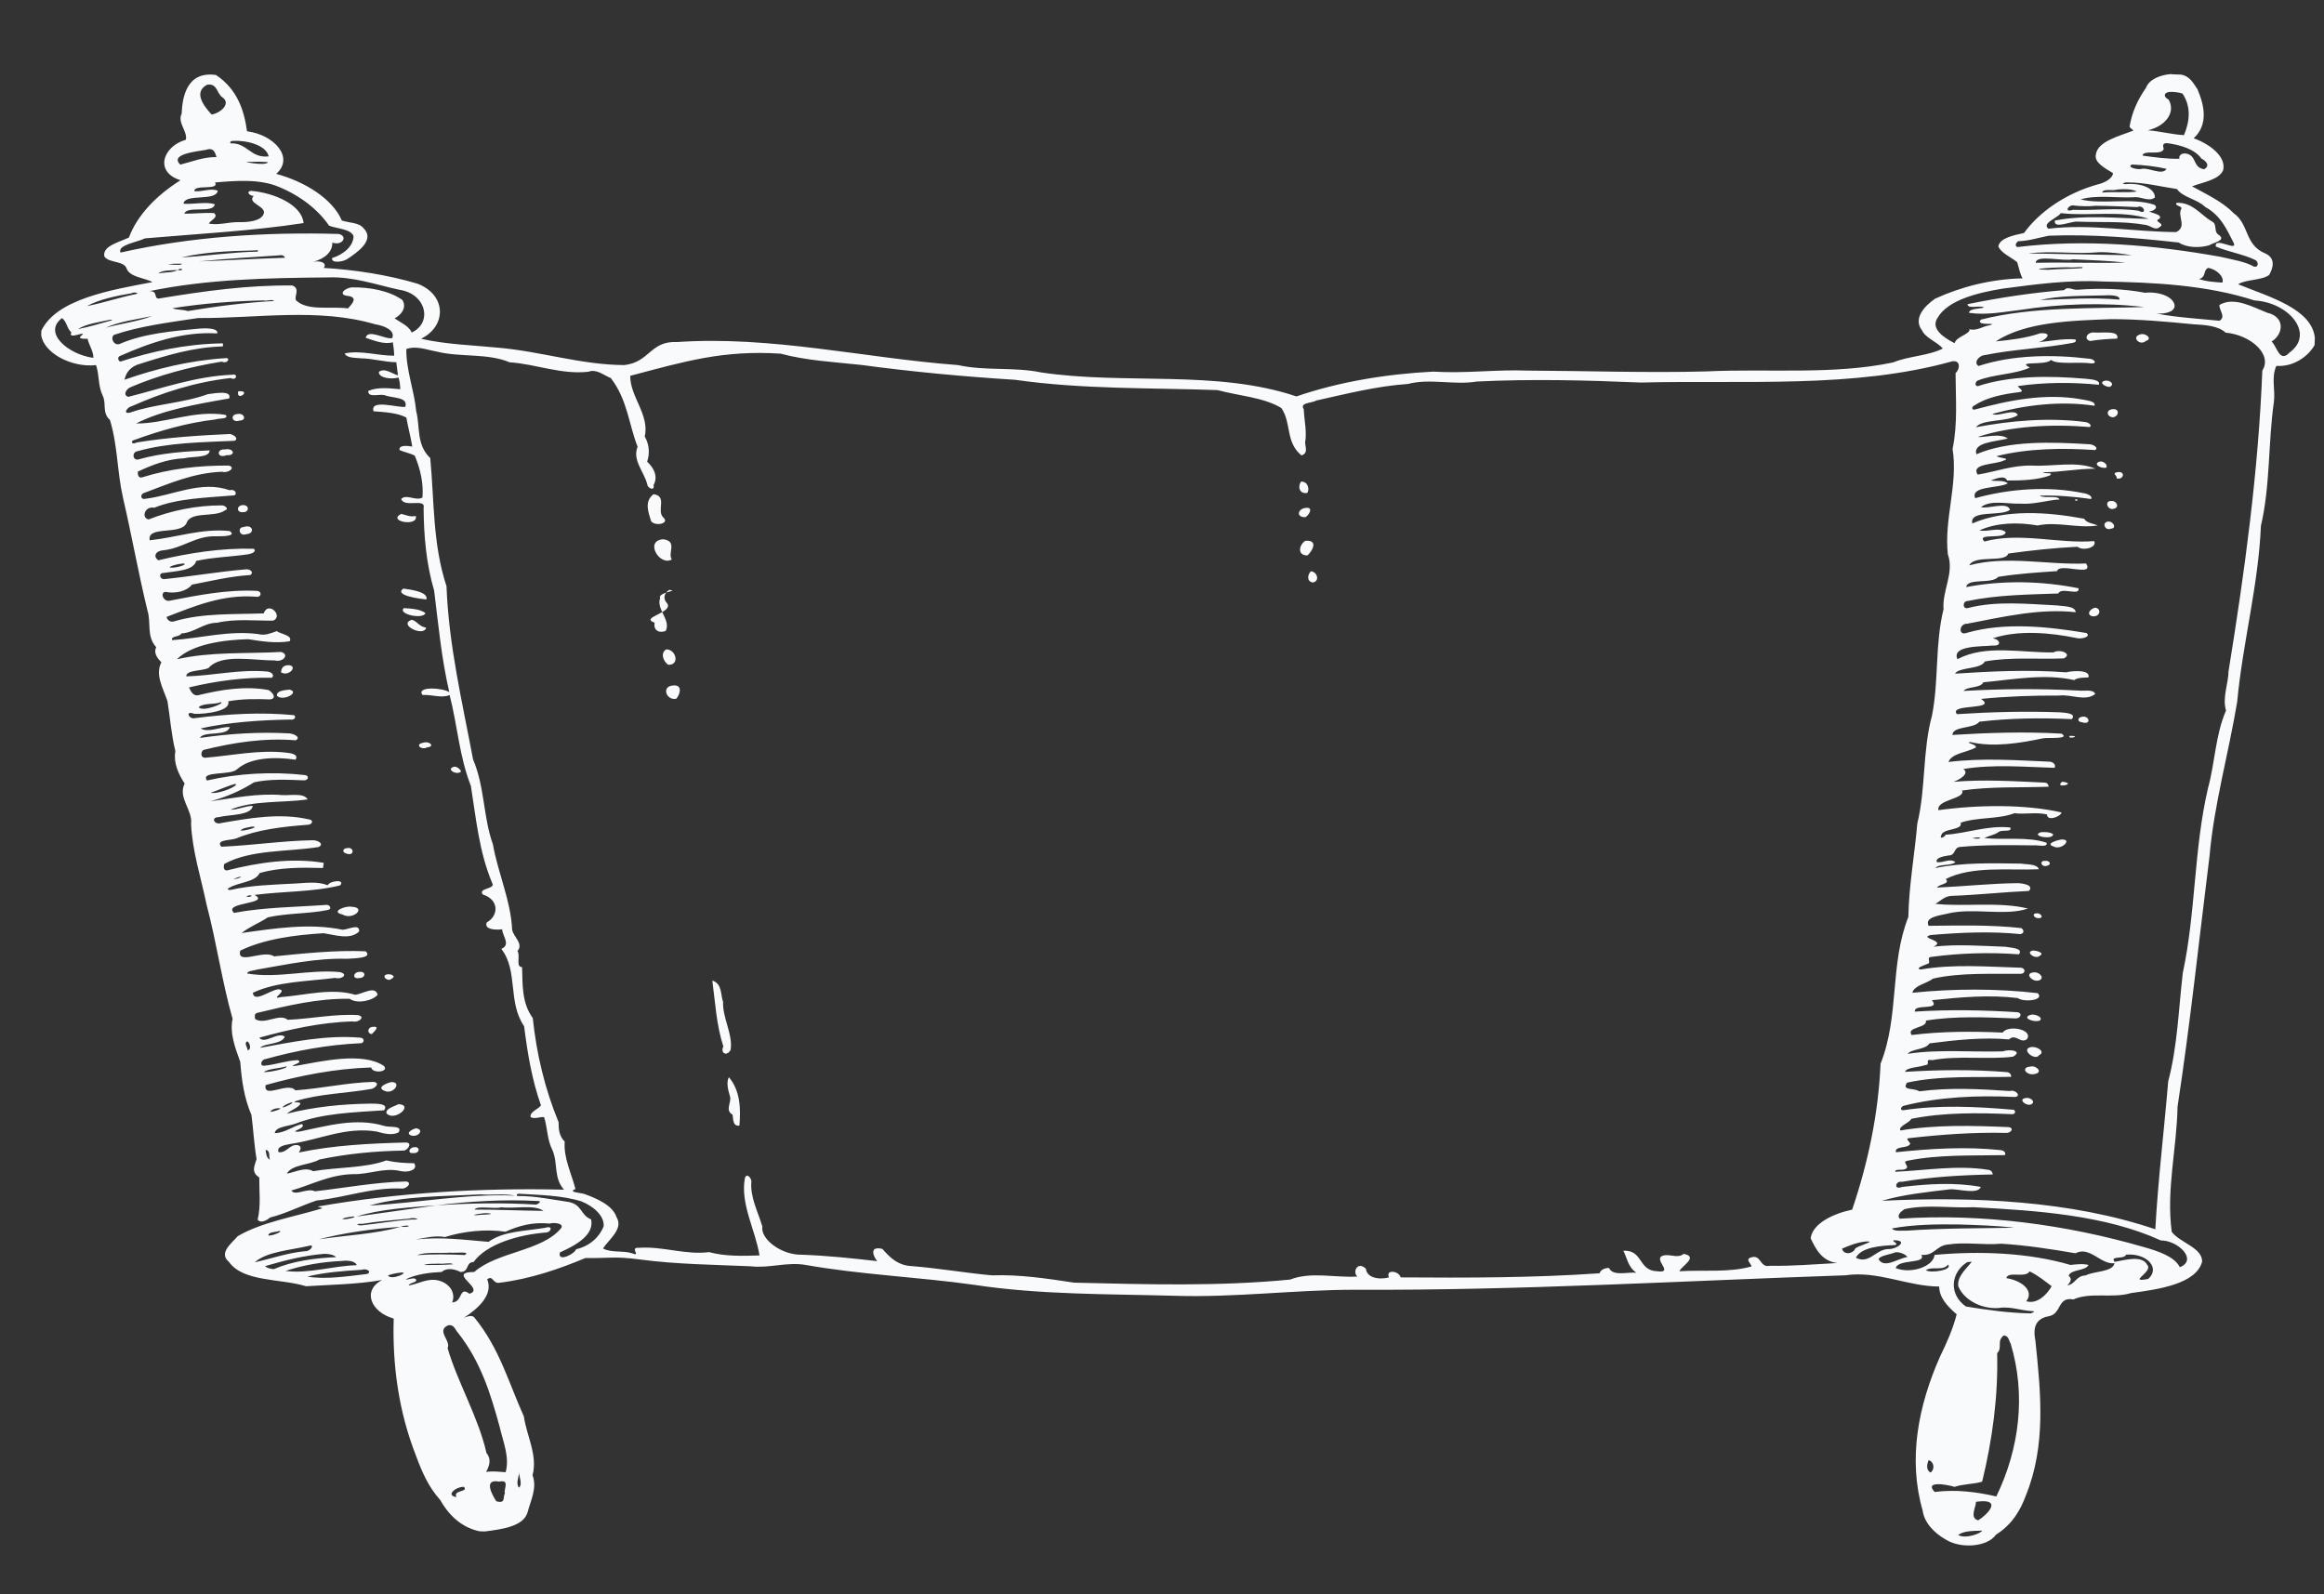 <svg width="11134" height="7638" viewBox="0 0 11134 7638" fill="none" xmlns="http://www.w3.org/2000/svg">
<rect x="0" y="0" width="11134" height="7638" fill="#333333" stroke="none"/>
<g clip-path="url(#clip0_249_96)">
<path d="M1975.71 5498.62C2015.61 5487.06 2013.61 5528.07 1981.21 5525.11C1952.96 5528.91 1958.19 5505.13 1975.71 5498.62ZM1993.29 5406.49C2034.41 5411.74 2004.27 5450.4 1971.07 5441.08C1940.11 5430.81 1973.78 5410.48 1993.29 5406.49ZM1909.22 5290.74C1985.61 5294.22 1889.68 5376.07 1851.95 5335.19C1844.3 5312.36 1888.89 5301.85 1909.22 5290.74ZM1873.92 5185.17C1928.67 5182.29 1884.04 5248.78 1840.27 5226.05C1803.58 5210.41 1850.76 5190.27 1873.92 5185.17ZM3492.01 5161.49C3548.98 5229.15 3548.41 5317.91 3542.5 5393.56C3507.93 5397.76 3513.88 5358.21 3509.25 5340.77C3472.32 5320.54 3504.72 5281.52 3497.91 5255.69C3489.4 5226.52 3477.8 5187.92 3492.01 5161.49ZM9703.83 5261.67C9724.93 5255.95 9751.98 5276.81 9734.91 5289.52C9712.3 5306.24 9664.31 5267.17 9703.83 5261.67ZM1786.27 4920.37C1824.56 4916.07 1789.79 4945.35 1781.45 4954.98C1756.03 4952.22 1761.07 4920.73 1786.27 4920.37ZM9726.56 5110.82C9754.39 5102.88 9787.68 5136.96 9753.03 5144.89C9711.69 5159.16 9676.29 5114.63 9726.56 5110.82ZM9730.11 5017.34C9758.35 5012.11 9801.89 5039.61 9769.5 5055.68C9750.51 5086.45 9677.93 5027.23 9730.11 5017.34ZM3412.68 4698.7C3460.85 4713.14 3451.83 4768.38 3464.16 4800.67C3460.85 4877.9 3511.86 4954.64 3500.41 5030.69C3480.01 5066.39 3449.96 5042.73 3465.59 5014.84C3431.87 4910.77 3426.75 4803.92 3412.68 4698.7ZM1850.68 4669.83C1871.76 4663.17 1900.74 4678.54 1876.54 4689.1C1860.63 4707.6 1825.71 4678.33 1850.68 4669.83ZM1721.83 4657.04C1755.04 4653.03 1752.23 4686.62 1721.42 4686.4C1685.68 4693.52 1692.03 4656.98 1721.83 4657.04ZM9733.75 4861.51C9753.74 4860.23 9789.86 4874.4 9772.29 4890.48C9739.63 4901.2 9679.41 4873.5 9733.75 4861.51ZM9741.3 4659.64C9767.12 4654.28 9796.42 4683.39 9772.59 4696.21C9740.27 4711.69 9695.63 4663.88 9741.3 4659.64ZM1686.46 4345.17C1756.56 4348.09 1691.24 4411.67 1640.17 4381.68C1580.67 4369.18 1655.34 4337.9 1686.46 4345.17ZM9738.2 4554.8C9756.66 4553.78 9798.25 4566.39 9772.09 4579.91C9751.75 4599.12 9701.25 4562.58 9738.2 4554.8ZM9755.81 4376.43C9773.55 4371.87 9795.29 4397.88 9769.72 4399.28C9749.57 4403.52 9729.25 4378.69 9755.81 4376.43ZM1663.73 4063.77C1697.05 4056.5 1699.95 4105.89 1657.99 4089.41C1637.35 4083.43 1641.79 4064.49 1663.73 4063.77ZM9798.39 4125.2C9818.1 4122.08 9829.35 4140.52 9811.83 4146.8C9779.9 4160.89 9766.95 4121.89 9798.39 4125.2ZM9872.44 4023.03C9934.78 4017.15 9875.98 4076.56 9838.77 4056.28C9797.42 4043.13 9851.95 4027.17 9872.44 4023.03ZM9778.24 3987.45C9796.69 3986.77 9822.4 3986.23 9836.03 3997.48C9838.17 4026.65 9722.89 4005.82 9778.24 3987.45ZM2177.48 3673.51C2193.15 3674.91 2205.08 3686.38 2209.24 3696.56C2187.68 3718.41 2131.78 3683.24 2177.48 3673.51ZM2026.54 3559.2C2056.95 3548.28 2086.36 3577.16 2047.19 3580.77C2018.53 3596.57 1985.72 3566.48 2026.54 3559.2ZM9879.64 3745.71C9959.92 3755.47 9835.42 3781 9879.64 3745.71ZM1385.85 3304.3C1440.66 3315.86 1356.2 3362.79 1327.11 3334.31C1322.49 3310.22 1360.1 3307.57 1385.85 3304.3ZM9916.05 3525.93C9979.61 3525.59 9900.65 3545.74 9916.05 3525.93ZM3221.82 3284.93C3274.7 3277.48 3256.32 3331.11 3239.9 3348.08C3192.67 3358.29 3168.08 3289.75 3221.82 3284.93ZM9975.58 3434.49C10009.6 3427.43 10021.6 3475.62 9974.44 3460.83C9949.54 3458.99 9953.43 3436.6 9975.58 3434.49ZM1384.3 3187.35C1428.49 3191.65 1382.97 3244.68 1345.98 3221.37C1348 3210.39 1350.04 3185.96 1384.3 3187.35ZM3192.1 3111.56C3239.55 3111.31 3258.04 3188.4 3201.02 3185.31C3176.83 3168.09 3162.95 3128.35 3192.1 3111.56ZM1972.36 2969.76C1997.14 2974.71 2007.89 3002.67 2041.46 3007.61C2031.67 3054.11 1904.44 2993.26 1972.36 2969.76ZM1934.87 2913.99C1969.61 2916.02 2013.2 2918.2 2038.16 2937.67C2027.9 2970.03 1903.17 2942.52 1934.87 2913.99ZM1932.34 2820.3C1972.94 2825.72 2052.43 2836.94 2043.03 2872.29C2009.11 2869.16 1886.07 2853 1932.34 2820.3ZM3206.28 2826.54C3258.74 2831.14 3149.57 2837.21 3162.53 2866.33C3143.17 2920.39 3215.62 2970.42 3189.33 3023.19C3145.45 3039.05 3129.56 3006.82 3136.56 2983.8C3061.07 2957.87 3229.43 2936.36 3195.88 2890.49C3175.48 2869.74 3180.59 2842.61 3206.28 2826.54ZM10038.1 2911.76C10070.3 2916.93 10061.3 2957.15 10024.5 2953.07C9992.28 2945.06 10014.3 2915.83 10038.1 2911.76ZM6280.54 2737.33C6311.16 2739.72 6324.49 2785.74 6288.97 2791.19C6257.37 2784.56 6265.81 2751.13 6280.54 2737.33ZM1166.1 2525.74C1212.62 2508.69 1222.46 2557.39 1180.99 2559.25C1145.29 2573.13 1136.58 2525.79 1166.1 2525.74ZM3178.13 2584.05C3247.64 2593.95 3197.15 2649.26 3218.63 2680.94C3159.04 2714.49 3086.01 2589.05 3178.13 2584.05ZM6254.15 2591.3C6319.84 2586.32 6285.05 2643.73 6263.24 2661.72C6210.45 2659.99 6226.22 2607.09 6254.15 2591.3ZM1922.14 2462.19C1944.28 2467.09 1964.66 2478.81 1991.76 2472.21C2006.63 2525.68 1851.97 2498.45 1922.14 2462.19ZM1162.63 2420.38C1194.27 2417.71 1196.51 2455.14 1164.26 2454.25C1131.54 2457.11 1132.83 2421.83 1162.63 2420.38ZM6258.71 2433.36C6295.05 2430.11 6268.13 2473.21 6253.36 2478.26C6206.52 2479.07 6217.9 2435.32 6258.71 2433.36ZM3130.85 2368.01C3200.07 2376.89 3142.66 2447.9 3178.49 2480.2C3209.39 2508.47 3140.53 2523.38 3119.72 2498.1C3106.4 2455.16 3085.27 2403.65 3130.85 2368.01ZM10092.3 2501.02C10119 2489.34 10146.5 2531.27 10113.3 2533.14C10086.6 2544.51 10070.8 2509.33 10092.3 2501.02ZM6233.58 2307.49C6267.58 2306.73 6274.97 2346.74 6262.6 2362.07C6220.7 2368.19 6218.31 2325.39 6233.58 2307.49ZM1077.12 2153.64C1119.81 2144.55 1132.28 2184.31 1086.03 2180.99C1038.11 2199.62 1036.04 2149.25 1077.12 2153.64ZM10112.9 2400.82C10139.8 2396.36 10156.6 2431.45 10128.2 2437.22C10098.8 2449.04 10079.4 2400.59 10112.9 2400.82ZM9939.56 2394.61C9964.33 2385.48 9949.74 2409.48 9939.56 2394.61ZM10146.3 2262.17C10182.9 2257.27 10175.7 2300 10140.4 2292.66C10145.9 2278.54 10112.4 2267.1 10146.3 2262.17ZM1138.61 1983.64C1170.87 1977.77 1183.49 2015.05 1147.76 2015.24C1110.79 2028.5 1100.25 1985.03 1138.61 1983.64ZM10057.9 2211.86C10079.1 2206.88 10099.9 2229.2 10090.5 2241.05C10068.2 2246.8 10024.1 2224.49 10057.9 2211.86ZM1141.28 1875C1210.47 1868.2 1130 1928.49 1141.28 1875ZM10116.8 1961.24C10156.7 1954.08 10153 1994.64 10123.8 1999.42C10093.8 1998.64 10088 1965.96 10116.8 1961.24ZM10086.8 1823.84C10113.2 1821.19 10132.6 1844.78 10105.6 1854.14C10084.5 1853.17 10051 1830.92 10086.8 1823.84ZM10248.7 1604.17C10276.9 1590.3 10315.9 1623.91 10280.9 1633.46C10252.4 1659.47 10212.1 1616.24 10248.7 1604.17ZM10035.7 1593.35C10067.5 1596.41 10156.4 1581.34 10143.1 1622.54C10099.3 1624.13 10056.1 1626.74 10013.8 1633.98C9978.85 1624.35 10001.5 1588.3 10035.7 1593.35ZM10404.5 355.941L10449.7 357.519C10494.7 366.248 10509.1 401.999 10527.8 427.587C10560.2 503.567 10581.5 596.12 10509.7 662.55C10588.7 691.177 10666.3 750.919 10650.9 815.427C10631.4 861.545 10555.6 872.552 10501.8 892.769C10571.6 931.347 10649 967.313 10699.5 1020.23C10777.7 1074.74 10751.1 1171.58 10852.3 1214.36C10904.1 1236.98 10890.1 1285.59 10871 1317.8C10832.8 1344.82 10758.8 1338.04 10722.5 1362.21C10873.6 1422.92 11076 1480.14 11090.2 1618.81L11088.9 1653.43C11060.2 1704.79 10991.2 1758.87 10905.9 1753.24C10880.2 1807.9 10901.5 1868.83 10894 1925.63C10865.7 2124.02 10877.4 2323.61 10831.7 2520.26C10820 2803.06 10744.3 3081.14 10718.1 3362.62C10677.1 3610.24 10607.1 3854.21 10585.4 4103.75C10535.3 4503.59 10493.4 4902.98 10432.4 5302.71C10428.5 5506.11 10377.6 5699.74 10404.5 5902.59C10442.3 5953.93 10549.9 5977.45 10550.3 6044.46C10522.7 6152.42 10341.4 6178.15 10209.5 6195.91C10121.4 6222.83 10016 6189.7 9933.07 6226.52C9854.27 6211.48 9879.34 6298.48 9811.92 6307.64C9739.94 6321.78 9742.77 6381.01 9751.31 6423.71C9777.08 6671.53 9803.54 6925.32 9705.8 7165.32C9680.62 7234.77 9640.07 7305.29 9562.32 7353.81C9521.25 7413.41 9393.31 7421.24 9323.94 7378.16C9261.71 7343.66 9218.59 7292.67 9211.25 7238.07C9139.98 6991.5 9190.14 6736.11 9294.18 6500.88C9326.69 6434.71 9356.8 6366.13 9374.18 6297.69C9328.39 6258.55 9290.43 6216.33 9290.54 6164.67C9138.12 6163.86 8995.7 6087.82 8841.66 6110.8C8059.18 6137.62 7276.31 6183.93 6491.93 6180.07C6201.22 6180.11 5915.37 6218.53 5622.91 6208.82C5304.57 6200 4983.39 6204.42 4668.72 6156.71C4399.16 6118.74 4124.04 6108.04 3856.96 6060.71C3769.06 6046.28 3684.12 6078.02 3595.92 6067.62C3417.77 6059.81 3238.61 6058.33 3062.14 6034.59C2939.09 6018.78 2930.7 6029.69 2804.62 6028.05C2678.84 6080.57 2541.11 6128.28 2394.11 6146.37C2360.46 6153.36 2362.23 6107.6 2334.17 6130.19C2364.32 6202.48 2292.69 6269.26 2222.73 6314.08C2238.36 6308.48 2262.43 6298.43 2273.76 6314.46C2393.65 6461.35 2437.74 6628.18 2509.67 6786.69C2523.35 6880.62 2576.92 6974.45 2551.31 7068.83C2574.14 7129.89 2542.8 7188.23 2527.46 7246.83C2507.53 7314.29 2405.25 7327.72 2322.24 7338.24L2296.92 7337.36C2202.41 7317.06 2144.36 7249.99 2109.02 7187.44C2050.93 7122.97 2020.54 7049.44 1993.56 6976.84C1908.9 6761.67 1879.55 6538.98 1886.19 6318.13C1778.78 6288.39 1731.92 6184.75 1830.84 6133.23C1712.13 6154.34 1588.09 6155.45 1466.18 6163.25C1343.22 6125.46 1165.34 6143.76 1096.58 6046.2C1046.16 6004.02 1108.72 5958.32 1139.07 5923.16C1256.04 5855.2 1407.35 5831.35 1544.24 5789.83C1537.73 5785.75 1529.47 5783.64 1521.6 5781.49C1904.63 5714.3 2307.41 5691.25 2702.02 5700.52C2650.94 5643.61 2674.1 5572.53 2646.46 5510.49C2620.25 5459.23 2623.51 5404.61 2606.62 5352.59C2585.55 5351.04 2559.18 5364.05 2541.78 5352.51C2537.88 5326.93 2577.07 5316.28 2591.78 5296.75C2547.68 5172.24 2527.03 5044.15 2510.95 4917.2C2430.75 4800.26 2484.08 4652.58 2401.53 4546.53C2448.95 4527.76 2406.85 4484.51 2405.65 4452.76C2372.98 4457.38 2317.62 4453.42 2332.09 4419.85C2390.42 4387.07 2390.73 4310.52 2313.98 4286.6C2285.32 4255.49 2375.73 4260.86 2358.32 4231.97C2294.71 4080.21 2280.86 3921.86 2255.99 3766.12C2200.01 3623.57 2191.5 3475.25 2154.13 3330.39C2114.56 3347.06 2067.38 3326.97 2024.16 3330.25C1991.69 3287.3 2122.34 3295.28 2152.53 3316.72C2115.01 3155.37 2100.12 2992.66 2079.99 2830.43C2041.52 2699.43 2030.66 2566.66 2029.38 2434C2041.13 2384.73 1937.51 2434.88 1922.08 2391.2C1945.31 2364.93 1993.63 2402.56 2023.97 2383.94C2029.49 2316.17 2014.44 2248.54 1986.98 2183.23C1965.07 2171.65 1937.57 2166.96 1914.55 2156.7C1907.6 2131.48 1952.81 2135.55 1975.08 2139.87C1967.81 2093.24 1954.78 2047.04 1946.71 2000.66C1902.83 1977.57 1842.09 1974.64 1789.61 1970.74C1770.49 1909.85 1911.15 1955.73 1941.91 1949.29C1956.07 1900.34 1882.34 1909.52 1840.5 1892.88C1812.05 1887.85 1763.22 1906.76 1764.11 1873.33C1810 1853.15 1866.35 1860.64 1917.81 1864.93C1916.55 1846.13 1915.52 1827.19 1909.24 1808.77C1877.78 1818.99 1812.95 1812.06 1815.13 1781.87C1842.3 1760.56 1878.7 1791.17 1906.72 1798.56C1903.23 1777.63 1901.59 1756.56 1898.72 1735.65C1841.5 1735.13 1787.45 1717.92 1730.13 1716.96C1703.36 1713.89 1661.45 1716.94 1651.45 1693.52C1726.45 1677.04 1810.73 1704.68 1888.54 1704.45C1888.05 1682.95 1885.42 1661.5 1882.05 1640.19C1838.04 1651.68 1791.53 1631.58 1751.77 1618.32C1763.14 1573.63 1847.25 1628.47 1879.04 1620.08C1894.56 1583.79 1842.68 1560.85 1797.85 1553.99C1524.88 1473.58 1230.32 1525.85 948.8 1523.99C812.523 1544.75 672.492 1561.73 546.949 1604.22C526.302 1616.3 545.275 1661.86 576.904 1646.66C689.821 1597.89 827.13 1586.27 957.747 1574.3C980.909 1572.5 1047.85 1570.56 1040.93 1597.74C874.768 1586.96 714.522 1643.96 578.787 1704.07C561.857 1708.11 563.326 1725.74 575.922 1732.87C726.43 1683.7 889.401 1648.7 1058.36 1645.42C1073.61 1642.69 1067.82 1653.81 1067.1 1659.97C927.205 1663.21 797.071 1703.29 673.843 1742.44C625.186 1754.78 603.204 1785.72 596.556 1819.61C745.889 1766.97 909.031 1727.08 1078.03 1716.29C1108.1 1711.93 1089.61 1746.14 1062.92 1732.72C909.441 1757.28 760.137 1797.78 627.048 1854.71C605.316 1862.36 586.706 1893.53 614.71 1901.51C777.774 1860.64 937.155 1802.6 1114.7 1795.45C1140.26 1789.5 1134.35 1826.4 1104.79 1811.45C934.552 1830.36 774.646 1882.43 631.742 1946.18C609.856 1950.16 585.275 1986.14 624.082 1976.76C741.698 1935.39 880.426 1931.52 995.729 1888.63C1028.54 1884.72 1113.07 1868.07 1097.71 1909.43C944.049 1935.92 776.38 1965.08 652.341 2029.06C787.139 2031.28 934.045 1962.65 1080.93 1988.09C1099.59 2008.69 1047.26 2003.6 1033.19 2009.8C894.595 2025.93 764.136 2064.01 641.383 2108.93C625.27 2112.14 629.536 2133.57 655.701 2119.98C801.995 2096.3 952.094 2086.29 1102.24 2079.63C1120.64 2083.73 1144.78 2100.53 1124.1 2112.14C967.729 2119.32 805.377 2120.46 659.251 2161.92C629.664 2165.4 634.681 2212.1 667.486 2200.37C773.383 2170.3 890.344 2162.17 1004.4 2158.26C1004.28 2195.44 920.446 2185.9 881.67 2195.99C798.779 2199.7 726.66 2228.89 660.284 2259.8C659.041 2269.56 661.71 2294.78 682.492 2286.91C810.79 2246.18 954.801 2229.78 1096.34 2230.91C1132.46 2240.46 1090.65 2269.61 1064.61 2260.34C924.299 2265.94 810.493 2317.6 691.148 2361.71C670.916 2366.72 671.455 2396.46 697.771 2389.83C829.83 2373.71 964.33 2300.56 1100.32 2349.19C1126.59 2340.85 1138.48 2368.15 1122.06 2373.57C992.819 2384.97 853.039 2386.7 738.749 2432.85C692.246 2423.84 676.34 2482.45 711.999 2488.99C818.427 2446.96 938.926 2421.4 1063.49 2421.59C1078.34 2422.15 1098.61 2438.73 1078.44 2444.95C1029.2 2482.05 912.229 2447 893.326 2507.54C863.803 2565.68 703.072 2517.15 717.24 2588.99C842.832 2575.72 968.917 2530.6 1100.26 2544.6C1138.78 2570.96 1056.73 2569.81 1036.01 2569.63C937.934 2565.97 876.369 2626.92 783.69 2636.64C745.422 2638.65 731.831 2666.45 758.519 2684.66C903.789 2649.97 1060.38 2625.06 1216.45 2629.46C1230.44 2643.6 1205.53 2653.47 1188.32 2656.02C1106.09 2668.2 1019.77 2670.05 939.826 2687.64C928.586 2735.26 839.983 2736.36 784.967 2745.26C758.965 2744.51 763.973 2772.11 783.13 2775.27C913.885 2762.6 1042.41 2739.58 1173.5 2728.56C1197.27 2723.75 1219.09 2742.8 1199.04 2755.32C1103.01 2761.19 1011.86 2783.64 919.858 2801.28C894.7 2832.81 842.869 2845.7 792.609 2836.17C764.315 2838.14 783.288 2888.52 816.741 2877.59C949.807 2851.97 1087.22 2824.48 1228.17 2831.19C1256.36 2830.69 1254.22 2864.35 1225.39 2859.3C1065.48 2846.9 928.999 2905.74 798.284 2955.99C799.333 2969.53 816.647 2985.15 837.346 2976.42C970.725 2937 1121.34 2944.36 1263.5 2939.13C1284.42 2877.35 1359.3 2951.39 1309.33 2973.95C1219.72 2974.64 1127.53 2964.03 1040.52 2983.9C972.774 2984.8 934.026 3031.22 868.13 3035.46C864.083 3052.94 815.083 3046.05 825.046 3067.29C961.698 3058.37 1096.74 3019.67 1237.61 3038.36C1270.49 3047.1 1298.46 3033.52 1325.77 3024.25C1347.56 3039.13 1404.31 3045.08 1387.68 3072.74C1321.55 3083.66 1254.76 3073.23 1189.71 3062.91C1067.65 3065.53 918.124 3088.09 848.163 3158.74C1009.39 3122.05 1181.41 3132.99 1346.74 3123.95C1389.25 3135.82 1355.19 3175.52 1315.46 3164.44C1212.95 3165.37 1060.76 3130.42 999.438 3200.55C967.838 3216.49 891.077 3209.22 892.446 3241.01C1021.58 3237.51 1149.74 3205.65 1281.37 3217.87C1301.52 3220.17 1316.1 3235.11 1302.88 3247.45C1167.08 3244.81 1031.6 3263.73 905.247 3293.9C913.518 3308.74 923.153 3339.34 954.463 3330.09C1059.92 3304.67 1174.33 3285.6 1286.9 3306.49C1304.41 3316.55 1329.72 3346.81 1293.27 3351.37C1226.49 3348.84 1157.88 3348.39 1093.23 3360.53C1107.83 3407.29 986.462 3422.08 931.473 3420.55C883.718 3402.19 905.497 3448.08 932.723 3441.21C1088.97 3421.19 1249.49 3411.31 1408.39 3426.89C1420.99 3433.87 1410.54 3452.22 1390.81 3447.83C1246.61 3450.15 1093.67 3460.99 961.543 3490.34C996.42 3512.84 1055.57 3482.22 1100.37 3483.52C1091.39 3531.09 973.749 3500.57 958.317 3535.94C1096.66 3515.6 1240.49 3506.23 1382.81 3514C1406.06 3514.34 1444.63 3532.73 1416.74 3547.36C1264 3534.59 1115.5 3558.66 974.729 3593.5C960.745 3601.92 958.856 3635.04 988.202 3630.39C1114.77 3619.94 1240.2 3591.72 1369.84 3606.29C1395.67 3608.75 1432.51 3615.28 1415.59 3640.14C1319.07 3625.87 1201.46 3628.26 1136.83 3685.22C1106.45 3717.61 957.933 3692.12 991.535 3739.86C1139.6 3705.77 1302.25 3696.21 1458.15 3713.63C1482.52 3714.4 1479.27 3739.66 1456.3 3739.16C1376.86 3736.08 1293.4 3731.8 1217.26 3748.52C1156.13 3787.5 1085.9 3818.86 1007.66 3839.58C1119.07 3824.33 1234.01 3799.75 1352.25 3809.87C1391.77 3812.3 1456.5 3798.07 1473.84 3830.65C1352.97 3847.44 1210.89 3834.35 1103.72 3879.78C1141.96 3880.34 1174.22 3861.39 1211.06 3861.66C1203.61 3908.71 1098.71 3902.24 1046.18 3915.74C1008.84 3915.48 1026.55 3955.08 1060.7 3943.55C1193.4 3920.41 1341.01 3894.52 1477.62 3925.71C1504.96 3928.45 1497.61 3951.81 1473.31 3952.13C1355.14 3961.11 1235.17 3974.54 1132.9 4017.03C1104.46 4028.02 1030.8 4022.26 1060.17 4057.13C1206.58 4051.23 1351.26 4028.7 1497.49 4026.15C1523.37 4025.46 1555.39 4044.39 1526.16 4058.7C1376.48 4082.45 1201.98 4069.94 1075.1 4139.43C1070.86 4146.47 1067.57 4176.12 1091.34 4169.71C1236.21 4133.5 1395.96 4108.65 1550.94 4134.53C1550.05 4140.68 1548.27 4152.99 1547.32 4159.14C1444.83 4156.19 1339.26 4156.16 1243.78 4183.17C1222.97 4228.93 1138.65 4226.69 1094.8 4256.24C1084.03 4261.39 1098.85 4266.14 1106.37 4263.84C1204.95 4241.41 1310.27 4239.25 1413.46 4233.56C1465.6 4231.1 1521.63 4222.05 1569.67 4241.89C1580.95 4219.02 1656.73 4212.57 1629.2 4242.53C1499.56 4274.88 1355.38 4270.32 1219.32 4288.13C1300.76 4332.64 1063.77 4322.14 1121.38 4374.26C1264.87 4347.02 1417.46 4346.44 1565.66 4335.82C1582.97 4337.05 1589.75 4355.76 1571.97 4360.16C1478.28 4379.26 1376.47 4374.84 1283.4 4395.6C1242.62 4422.81 1194.91 4440.24 1157.85 4470.65C1314.9 4448.55 1482.98 4422.17 1641.11 4455.01C1668.72 4454.72 1723.64 4422.72 1720.54 4463.15C1678.52 4504.86 1607.26 4480.39 1550.72 4471.61C1411.5 4480.02 1266.15 4499.25 1151.18 4554.99C1131.34 4627.9 1266.2 4547.81 1312.59 4582.65C1457.09 4568.4 1605.77 4552.08 1751.81 4558.27C1789.34 4592.1 1693.4 4591.94 1662.78 4594.18C1513.12 4590.04 1371.77 4622.18 1229.29 4646.3C1215.19 4651.76 1185.92 4651.01 1184.2 4664.76C1331.11 4689.66 1479.58 4643.95 1627.04 4657.86C1671.62 4667 1638.87 4694.99 1605.16 4685.76C1471.82 4703.13 1326.66 4702.49 1211.28 4757.05C1216.67 4807.73 1294.75 4743.32 1333.79 4740.24C1385.44 4743.95 1287.15 4793.12 1344.98 4777.86C1461.46 4769.06 1588.88 4732.42 1702.5 4766.81C1738.22 4761.95 1797.42 4722.01 1809.13 4765.75C1791.87 4792.26 1712.99 4813.44 1675.3 4785.86C1522.32 4783.24 1375.2 4819.18 1233.22 4853.21C1215.83 4857.5 1221.41 4872.05 1222.22 4882.66C1268.15 4912.97 1337.96 4853.21 1378.26 4886.51C1489.97 4882.05 1601.13 4857.57 1714.88 4864C1753.04 4871.51 1718.36 4901.5 1689.99 4894.33C1533.79 4898.44 1385.19 4933.17 1242.37 4972.02C1265.76 5007.27 1330.02 4941.71 1364.35 4967.14C1350.21 5005.78 1267.92 4997.11 1245.62 5020.92C1401.65 4992.76 1561.62 4958.27 1727.33 4972.27C1748.73 4974.14 1746.43 5001.18 1723.86 4998.95C1568.28 5006.28 1417.04 5034.34 1273.44 5074.41C1250.74 5076.07 1240.82 5110.11 1267.88 5106.31C1321.64 5101.15 1372.85 5081.89 1426.55 5079.76C1461.22 5093.92 1368.01 5109.11 1415.61 5107.5C1546.11 5084.48 1734.07 5040.43 1837.08 5106.07C1870.7 5135.61 1783.59 5147 1778.46 5114.96C1604.08 5120.15 1433.19 5154.41 1272.63 5199.34C1260.14 5268.11 1381.64 5181.67 1414.85 5224.53C1540.06 5215.87 1662.29 5187.46 1788.95 5184.03C1821.84 5187.67 1799.96 5212.38 1780.91 5217.44C1660.6 5239.22 1531.61 5240.09 1417.57 5275.86C1391.51 5288.02 1446.13 5274.25 1437.81 5291.59C1424.65 5310.11 1392.31 5319.76 1374.37 5336.6C1502.44 5304.03 1639.57 5289.68 1776.63 5288.25C1803.33 5288.48 1865.34 5287.45 1839.91 5320.18C1696.19 5329.98 1543.99 5333.92 1416.38 5383.89C1383.03 5396.73 1318.92 5398.31 1316.41 5429.92C1366 5428.08 1400.94 5397.16 1446.34 5385.95C1472.89 5406.48 1376.08 5424.85 1431.59 5422.78C1563.11 5396.29 1703.55 5353.07 1841.85 5395.4C1866.08 5403.45 1931.59 5390.87 1909.51 5426.2C1877.62 5442.21 1837.78 5431.25 1804.53 5421.95C1656.13 5397.83 1531.38 5461.04 1392.76 5481.22C1365.6 5486.18 1322.65 5493.28 1334.87 5520.94C1375.83 5525.6 1387.06 5479.85 1428.37 5487.44C1448.85 5494.89 1437.84 5511.58 1431.71 5522.49C1596.83 5487.49 1772.68 5478.96 1943.82 5474.51C1976.52 5473.9 1956.16 5508.32 1936.5 5513.08C1799.02 5515.17 1661.03 5528.48 1530.32 5556.01C1483.12 5583.22 1398.24 5579.33 1374.26 5623.73C1415.31 5616.41 1462.55 5589.86 1500.53 5612C1615.72 5591.82 1747.49 5598.37 1851.42 5560.22C1894.61 5570.6 1939.36 5573.33 1984.3 5573.84C2004.86 5606.07 1954.52 5619.92 1918.2 5611.22C1839.52 5592.91 1768.24 5628.51 1689.17 5626.17C1578.3 5629.11 1492.86 5676.93 1395.77 5704.66C1413.99 5733.15 1471.66 5690.12 1508.94 5708.34C1653.91 5692.01 1797.81 5664.24 1946.31 5661.22C1976.46 5667.44 1949.38 5692.87 1929.97 5695.35C1785.91 5687.36 1655.81 5737.71 1516.7 5752.46C1440.77 5777.85 1373.15 5813.69 1293.51 5834.14C1280.47 5845.9 1249.17 5864.57 1234.34 5844.21C1250.73 5777.95 1241.41 5707.91 1242.18 5642.03C1200.45 5615.8 1220.77 5584.14 1229.15 5553.89C1217.29 5483.61 1213.74 5412.88 1204.7 5342.58C1168.83 5259.75 1157.57 5173.96 1151.2 5088.66C1126.93 5020.47 1099.57 4952.02 1114.26 4881.5C1062.85 4701.65 1038.12 4517.82 990.233 4336.96C963.49 4207.38 921.112 4078.61 915.423 3947.9C923.844 3881 850.619 3822.47 884.711 3754.53C852.786 3705.56 830.23 3652.92 840.16 3599.27C820.73 3520.01 815.308 3439.72 802.319 3359.94C782.527 3299.15 741.362 3234.06 773.172 3173.36C751.171 3151.62 735.459 3127.23 748.373 3101.07C700.347 3048.54 725.198 2982.23 706.209 2924.22C662.403 2744.4 631.004 2564.24 589.256 2385.19C561.021 2261.23 564.192 2134.91 526.625 2011.99C487.479 1977.83 511.386 1933.73 491.509 1894.72C468.935 1847.4 476.822 1797.41 460.129 1749.49C340.796 1762.59 208.952 1690.3 197.332 1605.2L198.047 1584.72C269.755 1433.41 531.076 1389.24 730.302 1351.81C695.685 1331.53 622.482 1328.86 606.858 1287.43C594.771 1247.95 520.376 1261.65 499.793 1228.33C489.918 1178.78 570.556 1160.55 617.532 1138.26C657.302 1031.93 747.948 936.827 864.873 863.61C738.521 824.419 779.511 700.896 890.406 669.678C899.686 629.816 848.657 587.458 870.321 544.644C873.307 473.674 890.302 338.692 1034.77 359.336C1139.32 428.927 1170.44 533.3 1183.38 629.024C1312.73 645.368 1412.34 754.778 1323.3 833.13C1463.27 870.969 1593.73 953.835 1637.75 1056.71C1673.17 1068.49 1720.31 1065.67 1741.59 1093.48C1797.31 1148.26 1716.86 1206.49 1663.3 1241.34C1646.88 1253.49 1585.64 1264.54 1591.13 1236.53C1649.47 1217.98 1693.13 1177.57 1693.9 1131.42C1680.58 1096.72 1614.29 1096.08 1576.5 1081.26C1524.87 1006.05 1441.51 939.261 1336.99 895.891C1244.23 856.473 1131.51 865.686 1030.53 874.297C1051.78 914.214 928.196 881.421 931.214 915.995C968.24 920.516 1009.08 899.729 1043.01 913.752C1035.91 966.956 884.743 925.42 879.194 976.227C928.304 979.965 984.872 965.329 1028.76 978.338C1024.37 1025.02 895.276 983.558 883.331 1023.95C930.814 1024.25 977.898 1018.23 1025.57 1021.06C1049.04 1041.29 1008.34 1054.89 1000.38 1071.41C1048.18 1080.36 1094.28 1063.88 1141.92 1064.34C1187.11 1065.76 1252.51 1059.79 1263.75 1023.35C1275.76 987.547 1181.48 973.79 1215.49 938.876C1194.88 938.623 1177.19 917.621 1202.88 914.433C1316.28 924.229 1447.09 982.832 1454.28 1068.94C1207.09 1106.8 948.134 1120.36 694.297 1142.19C658.048 1160.61 561.368 1173.57 577.385 1210.19C911.407 1134.71 1268.92 1110.9 1622.82 1121.08C1668.71 1131.51 1639.98 1179.88 1592.09 1162.33C1593.64 1205.03 1558.06 1239.81 1500.25 1254.48C1531.41 1247.86 1569.09 1257.78 1551.17 1283.8C1704.15 1292.95 1857.56 1317.06 2000.31 1359.43C2140.79 1413.35 2139.77 1563.6 2017.24 1623.16C2137.8 1650.75 2264.12 1653.88 2388.2 1666.19C2591.86 1683.88 2783.71 1748.12 2990.77 1749.35C3112.64 1735.95 3115.24 1632.56 3243.19 1639.01C3696.62 1607.93 4139.74 1715.52 4590.28 1749.39C4719.63 1778.45 4856.71 1757.37 4987.43 1784.46C5391.57 1845.02 5826.87 1770.08 6211.04 1899.51C6413.52 1830.02 6639.64 1792.16 6866.35 1780.67C7017.85 1790.43 7168.48 1769.86 7320.16 1775.78C7604.8 1777.01 7889.35 1787.25 8173.73 1779.72C8471.08 1765.4 8781.19 1797.23 9069.79 1736.63C9143.77 1705.75 9238.88 1705.38 9307.89 1669.94C9280.29 1637.66 9224.35 1619.75 9207.74 1582.22C9165.81 1527.77 9216.26 1469.19 9270.59 1431.29C9394.04 1374.56 9538.11 1337.07 9689.84 1333.77C9676.01 1308.78 9672.43 1282.13 9664.03 1256.27C9633.97 1231.38 9587.67 1213.54 9573.88 1180.73C9580.61 1139.65 9649.28 1127.15 9696.81 1116.44C9768.68 1016.94 9895.27 926.481 10050.8 883.324C10084 875.69 10122.3 854.855 10122.9 829.434C10085.6 805.995 10032.5 779.943 10041 740.48C10049.7 676.051 10154.5 652.169 10221.1 625.393C10215.3 619.084 10205.2 614.334 10202.5 607.083C10212.8 541.97 10240.1 479.163 10281.3 420.653C10295 381.644 10348.1 358.213 10404.2 354.645M10391.4 440.641C10362.3 445.887 10367.6 467.081 10389.3 476.747C10425.5 538.27 10374.7 604.771 10290 624.338C10347.7 628.454 10404.7 644.217 10463.1 647.576C10490.4 583.446 10498.8 511.654 10456.1 448.349C10436 441.731 10413.1 439.377 10391.4 440.641ZM992.693 405.795C923.951 441.519 977.252 509.165 1013.95 548.843C1056.97 541.359 1108.69 496.326 1065.29 466.139C1038.46 448.824 1041.75 398.172 992.693 405.795ZM10380.6 685.7C10356.5 686.57 10363.9 702.817 10366.1 714.02C10355.3 747.451 10267.8 715.219 10264.8 745.69C10322.7 753.624 10384.2 762.385 10442.1 760.752C10435.6 747.687 10451 732.586 10471.5 735.595C10527.1 743.917 10502.6 802.663 10559.7 810.958C10588.5 794.494 10571.9 772.635 10546.3 759.527C10515.4 715.266 10446.2 693.864 10380.6 685.7ZM10214.8 788.291C10183.5 801.01 10244.6 815.28 10260.9 809.082C10296.9 802.012 10360.1 842.655 10379.6 809.025C10328.9 796.983 10269.2 790.698 10214.8 788.291ZM10195.2 874.166C10181.5 872.404 10155.9 879.796 10182.7 882.365C10243.5 875.658 10323.8 896.046 10324 945.966C10296.3 969.663 10256.1 939.819 10221.6 945.267C10138.7 949.258 10044.9 932.874 9967.85 955.236C10069.1 981.84 10211.7 945.078 10320.2 980.767C10342.8 993.655 10318.4 1012.41 10296.1 1013.03C10309.7 1021.52 10364 1028.2 10344.7 1049C10312.6 1061.11 10376.4 1070.92 10347.5 1087.07C10326.8 1107.98 10302.2 1080.31 10279.3 1077.68C10172.5 1058.63 10061.2 1066.41 9952.91 1061.93C9922.38 1058.61 9837.2 1100.41 9844.52 1056.9C9990.16 1027.79 10146.5 1046.2 10294.7 1048.77C10165 1005.11 10010.3 1037.52 9873.09 1021.25C9857.73 1044.99 9779.99 1068.96 9813.53 1095.89C10016 1071.49 10223.1 1111.01 10426 1111.99C10479.4 1085.49 10430.4 1035.89 10450.1 1000.94C10459.3 987.766 10412.4 985.622 10428.9 971.804C10504.3 969.144 10542.9 1029.04 10594 1059.34C10628.2 1075.16 10600.3 1108.7 10631.6 1126.79C10665.9 1152.42 10604.2 1162.13 10583.6 1175.41C10537.9 1188.64 10476.5 1187.51 10438.2 1162.17C10232.4 1139.34 10023.3 1121.46 9815.85 1129.42C9766.84 1138.8 9720.37 1154.61 9668.5 1155.91C9659.36 1162.67 9650.34 1177.33 9664.7 1183.9C9985.13 1144.48 10322.8 1173.74 10640.8 1231.02C10694.6 1244.18 10754.4 1252.26 10799.7 1278.16C10822.1 1281 10819.5 1254.77 10806.8 1246.85C10748.4 1217.62 10676.1 1207.74 10615.7 1181.24C10606.8 1130.94 10724.1 1209.81 10700.6 1162.5C10668.9 1101.76 10641.4 1033.37 10564.2 991.31C10528.6 955.016 10457.4 946.188 10429.4 905.763C10351.7 894.413 10274.9 874.147 10195.2 874.166ZM10144.8 907.886C10122.6 916.406 10076.2 901.677 10071.2 922.784C10126.2 917.624 10184.1 924.587 10237.8 917.862C10211 904.284 10175.3 905.8 10144.8 907.886ZM1118.11 675.179C1106.4 674.731 1100.85 678.972 1104.17 686.908C1185.11 682.848 1199.34 759.322 1287.41 749.326C1275.5 696.742 1186.62 671.619 1118.11 675.179ZM987.372 717.88C935.512 726.767 811.872 738.983 863.823 788.803C920.658 774.604 974.128 751.885 1037.32 752.613C1030.71 735.227 1026.43 704.422 987.372 717.88ZM10039.9 985.995C10003.4 989.974 9966.92 988.348 9930.61 984.28C9908.91 982.899 9886.49 1019.97 9931 1005.34C10036.1 1009.63 10140.7 994.183 10245.4 1009.86C10290.2 1033.09 10270.1 976.879 10239.9 992.357C10173 989.127 10106.5 986.572 10039.9 985.995ZM1198.88 775.528C1133.03 770.389 1277.1 799.15 1283.69 776.7C1255.42 774.74 1227.15 774.337 1198.88 775.528ZM10058.6 1208.47C9944.73 1218.73 9830.32 1200.5 9716.99 1214.32C9874.42 1217.25 10050.5 1220.37 10213.9 1223.19C10168.2 1215.49 10109.5 1207.56 10058.6 1208.47ZM9932.19 1242.38C9884.67 1254.37 9753.61 1217.7 9753.22 1259.39C9892.05 1255.87 10047.2 1262.3 10183.4 1258.11C10100.5 1249.11 10016.4 1246.8 9932.19 1242.38ZM10579.2 1283.45C10553.4 1296.24 10570.9 1327.58 10535.6 1336.82C10566.8 1348.72 10610.7 1351.65 10647.3 1354.22C10657.2 1324.53 10617.8 1290.36 10579.2 1283.45ZM9921.3 1281.4C9884.69 1277.99 9678.86 1289.9 9812.23 1292.81C9865.86 1287.99 9920.47 1289.12 9974.31 1284.81C9994.37 1275.05 9927.44 1283.25 9921.3 1281.4ZM10074.4 1348.96C9912.37 1340.38 9753.53 1362.1 9596.24 1382.75C9474.53 1402.43 9330.71 1437.67 9281.89 1524.16C9249.2 1574.41 9310.29 1617.35 9364.44 1644.52C9370.5 1613.23 9442.28 1600.02 9435.42 1577.21C9471.34 1587.61 9498.46 1562.57 9532.18 1558.73C9581.8 1542.92 9460.07 1564.96 9490.25 1531.51C9735.9 1468.43 10026.8 1478.98 10273.1 1471.24C10075 1448.25 9869.82 1455.29 9675.36 1485.46C9595.87 1494.86 9514.45 1511.31 9433.14 1498.78C9434.71 1478.06 9481.86 1479.98 9505.05 1473.98C9489.83 1459.72 9426.35 1483.65 9426.19 1457.5C9577.64 1426.41 9731.98 1403.05 9889.73 1390.12C9905.24 1368.68 9932.4 1392.74 9957.07 1388.12C10063.2 1380.42 10172.2 1382.75 10276.4 1402.89C10336.2 1395.72 10416.6 1419.22 10418.5 1466.82C10414.8 1497.39 10368 1504.51 10331.6 1502.38C10428.1 1521.16 10533 1526.92 10633.2 1537C10665.7 1518.33 10630.7 1486.18 10633.1 1461.29C10703.4 1418.81 10796.3 1473.17 10862.7 1498.68C10949.2 1518.97 10939.9 1601.59 10882.8 1636.59C10908.2 1657.32 10920.3 1741.85 10968.8 1689.31C11091.5 1600.38 10967.9 1449.32 10800.9 1439.68C10572 1365.51 10320.2 1352.95 10074.4 1348.96ZM10079.2 1415.41C9979.85 1418.13 9862.24 1415.81 9772.62 1437.97C9899.5 1433.06 10026.1 1424.1 10153.8 1435.6C10159.3 1412.34 10101.4 1414.09 10079.2 1415.41ZM1392.77 1166.93C1479.37 1186.06 1282.89 1180.36 1392.77 1166.93ZM1216.12 1200.01C1098.97 1202.22 976.393 1208.13 869.257 1233.38C991.132 1226.51 1111.1 1208.13 1233.83 1205.73C1243.32 1195.36 1224.68 1200.12 1216.12 1200.01ZM1338.4 1223.46C1209.88 1231.77 1081.09 1239.84 953.489 1252.58C1082.05 1247.97 1228.1 1239.29 1364.52 1235.23C1364.87 1226.84 1349.9 1219.97 1338.4 1223.46ZM10115.8 1529.2C9924.91 1536.22 9702.74 1541.93 9561.54 1635.92C9634.35 1628.7 9708.12 1620.07 9773.83 1597.08C9844.93 1592.1 9793.58 1634.81 9764.78 1639.83C9823.72 1634.73 9882.45 1621.18 9942.89 1626.52C9949.8 1635.09 9941.59 1641.03 9929.58 1642.9C9792.16 1669.11 9646.83 1673.06 9510.35 1701.28C9477.48 1703.67 9454.57 1740.07 9479.06 1753.6C9642.9 1700.08 9833.36 1697.51 10012 1719.19C10033.5 1721.03 10050.5 1743.06 10018.3 1741.31C9960.99 1732.35 9852.92 1749 9826.01 1724.29C9802.03 1754.34 9655.97 1726.05 9724.77 1761.33C9651.71 1794.84 9548.24 1792.51 9471.38 1825.03C9464.72 1831.84 9458.58 1848.12 9474.61 1850.51C9632.13 1798.86 9816.93 1800.26 9988.94 1814.59C10011.4 1817.32 10065.7 1818.75 10055.3 1843.67C9926.11 1830.88 9793.3 1831.49 9666.74 1850.06C9672.46 1860.53 9703.47 1875.97 9673.56 1879.01C9595.82 1888.43 9515.99 1904.4 9458.63 1943.28C9445.79 1946.45 9444.26 1967.67 9463 1961.91C9622.76 1918.67 9796.59 1882.49 9971.35 1913.41C9992.53 1918.2 10042.2 1921.33 10034.7 1944.25C9869.16 1919.37 9698.03 1941.17 9545.18 1983.34C9571.6 1999.59 9653.48 1953.82 9667.07 1989.03C9619.57 2023.05 9496.18 2007.07 9466.56 2047.04C9632.44 2015.91 9814.88 1999.25 9990.08 2022.25C10005.1 2024.06 10023.4 2035.71 10012.6 2046.34C9836.08 2031.11 9635.53 2040.37 9474.61 2093.92C9504.52 2097.38 9583.45 2073.33 9619.2 2101.38C9562.41 2116.01 9449.68 2119.12 9468.96 2176.63C9623.52 2109.98 9829.16 2117.9 10008.4 2128.59C10026.7 2127.95 10057.3 2146.17 10037.2 2156.56C9880.08 2145.7 9714.23 2148.47 9565.84 2185.49C9574.06 2195.35 9637.1 2195.45 9599.74 2206.83C9558.31 2226.82 9440.01 2220.12 9474.74 2274.24C9559.56 2260.47 9641.63 2228.64 9734.62 2230.87C9832.96 2236.6 9950.43 2207.37 10038.6 2245.92C9954.12 2245.31 9872.05 2262.63 9787.48 2262.95C9795.66 2272.3 9841.8 2261.07 9820.11 2278.68C9759.75 2300.26 9684 2302.83 9615.61 2302.54C9604.93 2274.55 9561.59 2294.12 9538.17 2301.7C9561.17 2307.99 9597.39 2298.36 9619.43 2315.82C9577.86 2341.29 9437.63 2326.98 9462.96 2387.15C9622.6 2342.7 9809.17 2327.47 9980.22 2362.81C9997.56 2364.66 10026.8 2376.03 10018.5 2391.19C9936.65 2379.34 9854.97 2372.52 9771.4 2374.93C9794.13 2390.2 9858.1 2371.66 9867.1 2393.21C9803.4 2397.45 9745.28 2417.86 9679.91 2413.4C9618.02 2415.79 9538.57 2393.57 9491.06 2429.56C9517.52 2441.46 9619.57 2400.44 9629.46 2443.15C9584.64 2476.4 9435.46 2440.66 9448.93 2508.27C9607.4 2439.35 9808.46 2452.55 9984.94 2485.6C9997.34 2506.49 10025.2 2507.5 10050.5 2517.76C9955.83 2533.68 9856.98 2497.39 9761.56 2517.94C9667.15 2501.38 9565.3 2504.09 9483.5 2541.34C9521.92 2550.89 9577.08 2523.52 9608.74 2549.33C9608.08 2587.51 9465.52 2551.1 9506.75 2594.83C9676.1 2548.3 9865.83 2606.82 10032.5 2592.8C10050.4 2621.63 9980.59 2642.46 9953.04 2619.83C9842.09 2625.4 9731.26 2637.06 9621.65 2652.45C9606.11 2698.94 9461.41 2655.91 9434.38 2708.85C9613.65 2660.41 9812.28 2707.93 9994.07 2700.07C10036.3 2767.33 9864.94 2693.78 9855.39 2736.58C9760.85 2743.01 9669.33 2748.72 9573.24 2764.08C9541.58 2801.02 9427.04 2767.41 9419.92 2813.15C9592.69 2779.74 9782.93 2783.42 9958.04 2818.83C9965.4 2858.11 9875.73 2810.78 9860.83 2843.83C9717.95 2848.84 9566.79 2850.41 9427.29 2879.7C9400.88 2879.2 9401.35 2922.17 9429.49 2913.23C9564.07 2878.29 9712.09 2894 9852.92 2900.86C9883.35 2905.54 9941.71 2902.48 9944.57 2933.51C9771.99 2914.49 9594.48 2956.03 9424.61 2988.69C9386.14 2986.56 9379.3 3048.76 9423.03 3032.24C9603.77 2980.55 9808.6 3001.9 9995.85 3033.14C10020.2 3051.62 9971.66 3062.8 9951.77 3057.94C9822.35 3030.97 9667.2 3017.74 9546.09 3059.02C9582.5 3062.01 9592.48 3097.13 9547.83 3093.2C9490.8 3098.48 9348.87 3092.48 9377.77 3158.61C9513.12 3086.89 9682.22 3128.16 9837.73 3126.2C9869.07 3107.76 9931.5 3133.56 9887.26 3154.89C9762.58 3159.83 9631.87 3147.1 9508.76 3169.72C9489.9 3208.27 9386.58 3195.02 9366.11 3227.95C9541.9 3216.35 9721.85 3207.93 9898.11 3221.6C9933.17 3213.25 10016.6 3208.27 10005.5 3246.04C9981.44 3247.26 9954.73 3246.06 9936.93 3258.82C9795.63 3226.58 9643.15 3256.26 9501.73 3269.41C9488.82 3298.88 9424.46 3287.96 9406.99 3310.77C9589.27 3300.48 9773.21 3298.97 9956.19 3308.86C9981.42 3312.43 10029.3 3300.56 10038 3325.29C9990.71 3362.74 9923.38 3325.73 9865.49 3332.89C9740.05 3332.16 9614.48 3336.69 9490.79 3348.98C9574.8 3405.09 9332.5 3369.28 9375.33 3422.01C9538.86 3411.5 9704.19 3407.16 9869 3413.19C9892.86 3415.54 9949.32 3416.92 9926.06 3445.83C9777.89 3439.22 9628.14 3440.8 9482.58 3458.24C9457.81 3493.17 9356.22 3477.21 9353.43 3521.54C9526.6 3510.93 9703.36 3505.16 9876.87 3515.42C9920.38 3543.94 9809.04 3532.9 9787.52 3537.71C9677.18 3561.16 9550.89 3581.54 9440.02 3555.72C9409.16 3558.42 9471.3 3564.98 9466.04 3581.72C9424.14 3605.43 9349.29 3609.55 9335.05 3651.14C9494.34 3631.3 9658.22 3642.7 9819.9 3649.71C9839.05 3651.24 9851.33 3667.61 9842.81 3679.14C9697.72 3674.78 9548.1 3661.54 9406.1 3684.86C9437.99 3707.37 9387.01 3736.28 9359.22 3746.21C9503.2 3733.96 9648.96 3743.29 9793.8 3749.95C9809.69 3749.96 9813.54 3760.67 9814.97 3769.67C9676.99 3774.81 9535.03 3767.79 9399.9 3787.97C9418.15 3828.44 9276.11 3830.56 9286.64 3882.13C9477.2 3855.71 9702.87 3853.25 9876.36 3892.92C9874.11 3912.29 9807.35 3937.85 9806.89 3902.71C9756.45 3890.21 9702.7 3903.23 9650.88 3896.6C9572.47 3926.81 9473.64 3914.18 9393.22 3942.18C9405.33 3981.04 9304.6 3966.32 9299.41 4005.43C9291.31 4022.77 9319.6 4009.71 9320.74 3999.71C9424.8 3993.16 9523.14 3953.41 9631.07 3965.15C9640.98 3989.66 9591.16 3973.91 9575.52 3986.36C9556.54 4000.67 9527.59 4005.23 9506.11 4015.33C9602.32 4027.05 9712.05 4006.57 9805.09 4038.26C9811.61 4062.92 9759.96 4047.89 9741.95 4050.68C9625.65 4049.34 9508.36 4047.62 9393.58 4057.97C9357.13 4059.38 9372.21 4098.57 9335.35 4099.11C9312.34 4102.98 9271.84 4109.11 9278.75 4130.79C9308.97 4136.51 9343.13 4110.12 9368.15 4131.19C9347.07 4150.68 9289.31 4138.04 9272.23 4159.31C9403.78 4132.08 9544.36 4136.33 9681.54 4138.09C9710.44 4142.98 9759.88 4138.95 9767.97 4165.26C9619.7 4171.33 9449.25 4148.14 9321.55 4212.03C9346.28 4236.12 9288.78 4235.48 9280 4253.02C9409.78 4247.33 9538.4 4232.95 9668.75 4231.74C9696.01 4233.55 9745.13 4241.88 9720.29 4269.1C9596.66 4274.59 9473.82 4288.31 9349.83 4292.69C9314.29 4293.98 9295.03 4319.65 9271.76 4330.89C9407.46 4345.9 9579.1 4319.33 9715.38 4353.43C9607.07 4391.19 9450.29 4347.44 9329.44 4377.92C9290.87 4387.19 9218.95 4394.37 9239.8 4436.17C9386.72 4434.85 9536.73 4430.67 9684.1 4447.14C9696.41 4456.05 9699.54 4471.49 9679.71 4476.01C9536 4461.42 9391.19 4468.27 9248.74 4480.41C9190.33 4496.19 9328.12 4506.33 9263.07 4536.23C9376.88 4523.05 9493.96 4532.62 9608.98 4536.6C9633.91 4542.21 9695.15 4542.1 9672.5 4572.82C9532.74 4562.57 9391.82 4566.52 9254.72 4584.95C9223.17 4586.46 9258.21 4614.1 9231.88 4619.67C9219.31 4624.45 9171.87 4640.61 9202.07 4645.51C9357.04 4618.75 9520 4632.19 9678.83 4636.88C9704.69 4636.73 9706.07 4665.06 9681.64 4666.11C9541.52 4667.99 9396.25 4658.99 9261.06 4689.08C9230.64 4713.15 9169.84 4721.53 9162.12 4757.13C9359.12 4736.58 9569.1 4736.41 9762.74 4758.97C9797.3 4793.78 9694.42 4803.57 9667.21 4782.47C9530.73 4765.49 9390.84 4778.54 9255.47 4792.6C9299.48 4845.65 9167.71 4806.5 9173.84 4847.29C9336.69 4836.75 9501.54 4839.75 9665.13 4850.21C9692.18 4854.77 9679.23 4881.98 9655.02 4879.85C9512 4874.35 9366.32 4867.55 9226.59 4890.41C9236.47 4926.97 9130.24 4919.76 9158.43 4959.49C9301.31 4941.64 9448.81 4941.31 9594.28 4947.75C9622.41 4908.59 9742.72 4933.52 9710.58 4979.67C9680.64 5002.82 9655.67 4950.05 9625.14 4980.57C9499.57 4969.07 9367.73 4983.6 9243.91 4999.47C9225.35 5030.76 9160.17 5024.28 9139.11 5049.65C9288.65 5026.63 9443.43 5042.19 9595.14 5037.8C9627.06 5025.65 9693.83 5035.02 9643.88 5063.39C9523.36 5078.2 9382.14 5056.47 9256.65 5079.94C9215.74 5071.97 9253.53 5102.98 9222.75 5103.65C9194.12 5115.02 9131.52 5113.73 9127.36 5136.07C9287.16 5125.7 9453.02 5124.14 9614.93 5137.27C9629.57 5139.22 9636.78 5150.44 9634.82 5159.86C9468.95 5163.25 9295.51 5152.72 9136.43 5187.78C9109.58 5227.34 9166.54 5211.04 9195.32 5229.32C9337.5 5210.36 9484.79 5217.96 9629.01 5227.86C9656.09 5218.73 9686.75 5253.91 9652.52 5256.34C9472.87 5247.77 9289.21 5255.79 9120.68 5298.45C9109.03 5301.31 9099.1 5319.48 9117.84 5319.9C9287.48 5293.97 9465.34 5302.12 9637.95 5316.98C9659.57 5314.2 9659.11 5340.28 9639.22 5338.81C9477.77 5331.93 9311.64 5329.78 9156.8 5361.1C9145.79 5382.62 9094.23 5395.83 9104.31 5416.88C9273.64 5388.68 9450.15 5393.44 9623.82 5400.79C9651.4 5406.11 9633.51 5429.72 9611.24 5428.52C9457.17 5424.73 9302.85 5436.19 9151.39 5453C9121.43 5454.24 9149.86 5469.44 9151.55 5480.7C9140.66 5505.33 9076.11 5488.8 9083.04 5521.18C9247.7 5503.9 9416.87 5493.15 9584.13 5510.98C9601.21 5512.35 9611.79 5524 9604.99 5534.97C9448.6 5538.03 9288.44 5531.19 9137.55 5562.1C9109.27 5567.03 9152.13 5590 9130.19 5600.28C9117.93 5611.05 9078.11 5597.76 9079.88 5614.74C9227.61 5608.19 9376.26 5581.6 9525.01 5605.35C9540.35 5606.43 9546.07 5618.46 9547.33 5627.57C9402.5 5630.41 9253.3 5638.73 9111.84 5662.85C9080.57 5656.47 9070.22 5704.35 9113.01 5687.4C9236.68 5672.82 9366.05 5664.26 9489.92 5687.38C9474.83 5725.83 9383.32 5695.56 9341.23 5698.84C9231.46 5712.31 9118.57 5723.31 9015.76 5753.84C9453.93 5732.26 9922.71 5753.57 10325.9 5890.35C10338.9 5654.24 10367.9 5417.59 10387.5 5182.06C10432.6 5010.75 10437.1 4835.62 10457.5 4662.12C10520.4 4368 10509.9 4069.13 10578.5 3775.6C10612.2 3652.83 10613.1 3523.82 10664.6 3404.59C10646 3342.95 10675.5 3278.08 10676.8 3215.37C10754.4 2737.17 10819.6 2257.44 10838.5 1775.52C10889.2 1696.18 10778.5 1603.5 10662.7 1594.05C10628.7 1561.23 10562.4 1556.62 10509.8 1553.96C10378.8 1541.11 10247 1529.3 10115.8 1529.2ZM803.827 1269.45C778.154 1286.68 750.804 1264.84 803.827 1269.45C820.081 1263.79 864.519 1275.46 872.701 1263.8C850.026 1264.57 822.668 1260.69 803.827 1269.45ZM851.091 1293.78C885.533 1301.28 873.069 1277.47 851.091 1293.78ZM758.726 1310.63C787.26 1303.42 827.946 1307.99 851.091 1293.78C820.875 1295.91 775.608 1293.44 758.726 1310.63ZM1572.96 1329.3C1283.01 1331.7 993.452 1337.54 715.781 1394.95C764.557 1393.73 727.488 1440.44 772.469 1428.52C977.533 1394.91 1187.75 1365.45 1400.68 1367.98C1440.09 1383.13 1407.79 1419.15 1418.36 1439.24C1473.6 1491.59 1582.03 1466.51 1667.15 1477.85C1681.67 1460.77 1718.46 1426.77 1670.25 1418.32C1614.44 1414.39 1651.59 1379.78 1685.6 1377.07C1771.8 1375.57 1864.6 1393.01 1927.45 1437.18C1948.68 1469.86 1927.46 1506.23 1890.51 1525.45C1918.94 1545.38 1960.58 1563.06 1972.2 1593.38C2073.7 1547.05 2042.08 1407.3 1913.66 1388.58C1802.1 1364.57 1692.23 1324.55 1572.96 1329.3ZM9495.86 1630.75C9575.54 1641.43 9441.71 1674.53 9495.86 1630.75ZM630.013 1405.22C556.053 1417.73 473.48 1434.92 416.311 1466.77C496.07 1451.11 570.483 1425.59 649.982 1409.34C673.002 1405.12 641.286 1396.98 630.013 1405.22ZM1265.28 1439.46C1117.29 1442.35 970.109 1454.25 826.445 1476.81C846.408 1485.95 876.681 1482.18 899.486 1490.6C1034.65 1467.9 1172.96 1450.01 1312.28 1442.23C1308.1 1431.31 1273.66 1444.73 1265.28 1439.46ZM9352.45 1731.48C8880.7 1862.76 8358.9 1820.61 7860.32 1833C7597.26 1821.83 7334.39 1815.3 7074.5 1828.24C6967.27 1846.36 6850.5 1812.01 6745.3 1839.77C6593.55 1850.31 6450.23 1887.28 6306.81 1919.03C6283.28 1932.96 6224.98 1927.85 6246.23 1961.31C6248.44 2015.92 6262 2067.9 6252.46 2121.72C6253.59 2141.1 6268.29 2171.72 6235.42 2182.13C6157.07 2118.78 6188.59 2026.13 6138.46 1954.86C6054.27 1903.68 5934.67 1896.86 5833.44 1869.24C5509.67 1857.66 5184.58 1866.03 4862.98 1819.83C4616.75 1804.46 4370.39 1781.58 4126.47 1748.63C3997.15 1734.63 3863.64 1727.98 3739.9 1694.6C3462.6 1676.9 3280.57 1731.81 3019.39 1800.81C3018.02 1899.89 3112.61 1987.1 3088.95 2091.66C3111.13 2130.99 3113.57 2172.55 3100.35 2212.27C3135.66 2244.86 3152.56 2285.36 3131.2 2324.26C3137.5 2356.81 3101.79 2337.24 3101.2 2321.66C3086.44 2260.41 3028.13 2205.62 3054.73 2140.89C3012.36 2032.74 3006.06 1914.72 2926.17 1811.4C2892.59 1798.83 2859.08 1766.11 2818.43 1781.38C2687.79 1795.73 2567.27 1744.29 2441.37 1735.97C2334.94 1690.9 2205.2 1713.29 2091.72 1684.43C2044.63 1676.28 1994.26 1655.35 1946.67 1672.47C1945.08 1772.94 1984.81 1871.16 1993.91 1970.13C2013.47 2044.26 1992.96 2129.68 2061.27 2195.16C2080.79 2399.27 2072.41 2606.83 2139.11 2808.69C2149.61 3090.44 2214.02 3361.19 2266.4 3638.92C2323.05 3771.96 2313.73 3911.64 2361.44 4045.81C2385.45 4182.5 2447.88 4317.96 2453.53 4454.47C2459.41 4489.38 2509.78 4521.75 2479.2 4556.79C2493.99 4580.29 2469.58 4635.42 2501.24 4633.92C2504.01 4714.16 2498.4 4804.06 2552.48 4878.35C2570.19 5047.1 2608.92 5214.26 2676.34 5377.55C2675.86 5409.16 2678.05 5443.12 2705.56 5470.26C2699.17 5546.68 2737.21 5622.23 2757.07 5697.35C2716.48 5712.62 2783.86 5715.87 2799.28 5721.04C2866 5744.84 2935.83 5778.09 2953.67 5831.81C2987.76 5888.21 2919.26 5936.43 2888.87 5982.13C2928.32 6004.24 2986.71 5990.87 3030.96 6006.11C3073.2 6022.91 3013.34 5975.19 3060.92 5979.11C3175.08 5970.65 3282.79 6014.24 3397.5 5999.77C3472.61 6020.37 3557.24 6018.5 3638.7 6015.59C3618.85 5891.92 3545.78 5769.12 3568.72 5644.7C3578.03 5616.74 3602.06 5648.19 3599.64 5662.62C3593.3 5736.12 3631.09 5806.02 3652.43 5877.14C3642.31 5936.35 3742.62 6014.55 3842.14 6012.22C3962.84 6016.63 4082.96 6029.23 4202.54 6042.94C4184.79 6022.21 4161.65 5968.34 4227.4 5984.4C4259.22 6020.33 4298.54 6063.84 4367.4 6066.71C4496.46 6076.97 4623.06 6099.21 4751.83 6111.06C4885.01 6106.3 5016.09 6126.44 5146 6146.03C5490.9 6154.38 5839.95 6164.7 6181.07 6131.21C6279.06 6091.84 6403.08 6123.79 6502.82 6116.69C6478.04 6093.92 6504.61 6041.09 6543.84 6079.42C6547.83 6119.98 6600.29 6134.37 6654.44 6121.05C6636.47 6080.86 6702.66 6089.16 6710.45 6120.83C7026.66 6123.2 7347.96 6123.02 7663.44 6101.12C7667.36 6087.22 7685.08 6074.96 7708.66 6075.82C7727.79 6116.95 7796.02 6094.16 7839.65 6098.49C7798.65 6070.52 7795.06 6026.48 7777.18 5993.06C7872.56 5988.53 7846.96 6087.58 7938.43 6091.43C8020.09 6101.99 7928.23 6041.47 7959.86 6019.7C7993.71 6002.41 8036.32 6033.97 8066.24 6008.05C8139.95 6022.18 8055.52 6066.62 8045.64 6091.36C8160.54 6084.33 8283.36 6098.85 8391.36 6068.31C8390.75 6056.65 8359.15 6033.88 8388.17 6025.6C8438.87 6007.99 8429.72 6076.57 8479.07 6065.18C8588.02 6067.2 8695.57 6057.69 8803.66 6051.93C8726.89 6044.82 8696.55 5979.37 8674.66 5933.52C8683.41 5862.01 8784.1 5814.76 8873.43 5796.25C8950.75 5568.14 8999.4 5333.43 9009.5 5097.22C9101.07 4865.99 9052.12 4623.94 9142.64 4393.53C9145.47 4243.08 9172.69 4094.45 9185.66 3945.59C9226.96 3776.1 9209.79 3598.33 9255.93 3428.97C9289.26 3260.36 9269.68 3086.95 9311.26 2919.18C9304.06 2830.03 9363.77 2744.67 9331.88 2656.02C9313.14 2486.1 9381.62 2320.82 9354.59 2151C9379.82 2028.68 9369.2 1908.41 9368.87 1787.18C9388.54 1772.42 9396.03 1724.13 9352.45 1731.48ZM506.331 1570.28C489.15 1587.96 471.265 1564.5 506.331 1570.28C578.326 1551.09 664.71 1539.32 728.451 1514.51C654.098 1530.24 571.26 1540.49 506.331 1570.28ZM297.064 1524.19C202.774 1594.58 327.747 1699.04 447.255 1714.8C448.076 1683.24 426.165 1654.04 419.526 1623.15C404.865 1623.5 369.493 1624.87 389.088 1609.06C424.948 1577.59 321.658 1633.04 341.893 1592.43C320.363 1574.91 320.42 1541.03 297.064 1524.19ZM523.467 1532.91C472.556 1543.66 411.916 1552.28 373.079 1577.03C427.54 1566.28 479.808 1550.56 532.153 1535.86C544.034 1531.22 529.282 1530.97 523.467 1532.91ZM9506.36 1988.17C9556.51 1986.38 9473.05 2003.23 9506.36 1988.17ZM9644.69 2273.41C9669.46 2264.27 9654.87 2288.27 9644.69 2273.41ZM9911.96 2499.19C9983.52 2497.14 9933.61 2519.67 9911.96 2499.19ZM9539.77 2631.85C9558.57 2656.51 9445.71 2640.93 9539.77 2631.85ZM9446.6 2744.41C9507.61 2751.01 9400.27 2772.35 9446.6 2744.41ZM9520.2 2934.29C9544.97 2925.16 9530.38 2949.16 9520.2 2934.29ZM878.327 2699.89C854.735 2702.72 829.142 2706.38 811.546 2718.22C827.412 2726.9 908.078 2704.63 878.327 2699.89ZM1057.49 3364.57C1026.04 3377.71 976.435 3367.19 952.156 3388.09C967.273 3414.99 1084.37 3367.57 1057.49 3364.57ZM9310.47 3748.28C9372.72 3737.26 9303 3773.46 9310.47 3748.28ZM1127.76 3756.01C1086.14 3766.85 1049.5 3785.18 1009.54 3798.61C1049.07 3807.26 1149.26 3763.1 1127.76 3756.01ZM9448.7 4017.06C9414.76 4028.79 9405.51 4006.68 9448.7 4017.06C9508.27 4024.47 9491.24 4004 9448.7 4017.06ZM1205.11 3961.05C1187.32 3965.37 1162.99 3966.81 1152.94 3978.91C1159.46 3985.63 1256.99 3959.67 1205.11 3961.05ZM1012.31 4159.64C1043.3 4165.94 1005.26 4184.06 1012.31 4159.64ZM1117.14 4213.41C1113.4 4230.32 1091.67 4206.99 1117.14 4213.41C1170.44 4205.31 1161.6 4190.57 1117.14 4213.41ZM1178.79 4296.75C1164.69 4315.16 1145.19 4289.55 1178.79 4296.75C1220.66 4301.44 1205.44 4279.09 1178.79 4296.75ZM9221.67 4534.43C9246.44 4525.3 9231.85 4549.3 9221.67 4534.43ZM1157.5 4777.5C1189.79 4816.09 1120.7 4813.18 1157.5 4777.5ZM1184.38 4990.19C1166.84 4998.83 1187.3 5019.58 1185.74 5032.09C1208.13 5031.24 1194.92 4991.65 1184.38 4990.19ZM1371.59 5109.78C1337.65 5120.15 1289.9 5119.53 1263.33 5136.65C1283.86 5140.64 1386.51 5118.12 1371.59 5109.78ZM1395.82 5282.34C1379.89 5288.2 1361.02 5294.66 1352.94 5306.71C1368.64 5305.55 1415.19 5281.11 1395.82 5282.34ZM1326.78 5310.51C1312.78 5312.78 1299.02 5317.94 1295.34 5328.31C1313.97 5325.54 1371.09 5307.97 1326.78 5310.51ZM1272.25 5510.31C1275.77 5525.68 1274.61 5547.51 1293.54 5557.27C1286.05 5542.61 1297.32 5512 1272.25 5510.31ZM9454.69 5784.57C9344.83 5789.53 9230.39 5770.44 9124 5793.88C9108.64 5804.46 9084.94 5823.28 9101.78 5839.51C9494.94 5813.09 9899.83 5868.47 10266.9 5974.42C10337.6 5994.12 10418.1 6020.58 10443.3 6072.04C10530.4 6037.62 10435.9 5943.6 10352.3 5943.75C10088.3 5822.96 9759.27 5800.26 9454.69 5784.57ZM9381.89 5867.19C9275.74 5865.93 9167.07 5867.27 9064.66 5886.06C9071.82 5902.26 9115.65 5895.62 9133.86 5897C9303.98 5884.73 9486.82 5885.75 9650.02 5882.93C9561.09 5872.55 9471.65 5870.05 9381.89 5867.19ZM2485.18 5719.91C2475.9 5719.31 2471.01 5731.79 2482.25 5730.93C2565.43 5730.41 2645.43 5748.11 2726.27 5759.68C2789.8 5773.22 2780.41 5822.57 2831.93 5842.89C2848.01 5916.51 2761.08 5966.3 2682.57 6001.14C2669.13 6050.47 2752.31 6009.3 2760.23 5985.88C2829.57 5970.06 2873.57 5923.35 2892.07 5876.07C2895.82 5826.76 2845.75 5781.05 2785.59 5756.66C2689.83 5726.98 2584.34 5726.25 2485.18 5719.91ZM2302.7 5722.99C2125.46 5732.56 1930.66 5730.27 1769.89 5776.59C2002.22 5763.97 2232.98 5718.84 2466.83 5729.07C2416.39 5718.17 2356.74 5727.56 2302.7 5722.99ZM2091.06 5775.47C2249.28 5765.16 2408.82 5762.25 2568.09 5772.05C2580.31 5768.82 2599.37 5754.05 2574.38 5754.73C2413.04 5746.26 2247.73 5756.28 2091.06 5775.47ZM9587.63 5959.41C9502.35 5967.13 9415.28 5950.01 9331.2 5963.49C9276.67 5968.16 9266.65 6019.47 9204.75 6012.68C9232.02 6057.87 9093.56 6031.4 9082.19 6076.21C9154.56 6106.01 9263.08 6068.75 9268.29 6013.11C9481.66 5993.33 9719.16 6002.09 9919.57 6061.22C9947.96 6058.24 9977.4 6054.1 10005.9 6061.28C9992.11 6090.98 9921.36 6081.12 9910.73 6112.81C9929.69 6129.77 9918.27 6143.72 9904.55 6159.08C9945.58 6152.11 9944.86 6113.03 9991.5 6111.62C10033.2 6089.5 10121.3 6096.62 10130.5 6052.79C10065.4 6061.49 10011.5 5968.69 9943.44 6005.29C9825.89 5985.12 9707.82 5966.92 9587.63 5959.41ZM9071.13 5942.89C9065.85 5950.49 9097.41 5958.28 9080.13 5965.89C9011.92 5968.64 8917.7 5975.54 8891.19 6026.55C8954.05 6059.32 8984.44 5989.12 9043.57 5985.03C9085.19 5988.67 9149.08 5941.96 9071.13 5942.89ZM8936.72 5949.01C8895.71 5953.65 8859.71 5968.19 8825.16 5982.97C8832.44 6015.01 8876.78 6008.43 8887.3 5984.6C8891.51 5970.62 9001.03 5944.8 8936.72 5949.01ZM2401.72 5784.92C2366.12 5794.49 2286.67 5775.3 2273.05 5795.95C2383.25 5795.87 2499.13 5801.04 2603.43 5802.15C2560.6 5770.2 2465.17 5792.74 2401.72 5784.92ZM1708.16 5829.28C1834.15 5811.2 1968.66 5792.63 2091 5775.47C1964.18 5785.16 1820.34 5793.44 1708.16 5829.28ZM10185.6 6011.88C10179 6036.43 10105.8 6014.78 10131 6046.39C10180.2 6037.92 10263.5 6012.89 10287.1 6061.02C10318.6 6093.79 10187.1 6148.06 10291.7 6128.29C10350.7 6077.21 10287.4 6003.53 10185.6 6011.88ZM2234.49 5793.39C2265.18 5784.31 2252.54 5807.49 2234.49 5793.39ZM1556.93 5776.46C1583.13 5779.63 1537.81 5790.11 1556.93 5776.46ZM2489.94 5814.3C2563.56 5833.91 2392.65 5817.12 2489.94 5814.3ZM2338.42 5813.4C2320.1 5810.39 2236.85 5824.33 2288.18 5822.58C2298.31 5819.7 2385.76 5819.33 2338.42 5813.4ZM9081.06 6000.62C9055.39 6011.28 9009.16 6015.42 8999.75 6033.11C9026.29 6081.34 9092.61 6029.58 9137.67 6023.49C9131.91 6010.84 9100.92 5998.05 9081.06 6000.62ZM2182 5823.54C2228.57 5813.07 2195.41 5838.01 2182 5823.54ZM2070.44 5830.34C2106.64 5821.3 2083.18 5849.5 2070.44 5830.34ZM2042.06 5833.12C2066.89 5823.99 2052.3 5847.95 2042.06 5833.12ZM1692.01 5828.88C1675.28 5831.87 1655.43 5832.38 1641.31 5839.94C1637.52 5848.25 1722.67 5831.5 1692.01 5828.88ZM1962.81 5838.99C1887.45 5846.59 1810.71 5851.62 1736.85 5864.33C1690.55 5862.55 1720.74 5873.92 1732.38 5871.4C1813.06 5863.17 1892.11 5848.43 1973.64 5843.46C2031.22 5845.04 1976.49 5831.34 1962.81 5838.99ZM2633.14 5863.06C2554.17 5854.51 2485.8 5873.01 2421.69 5902.01C2325.12 5887.55 2216.49 5900.8 2131.44 5927.47C2084.53 5918.83 2030.04 5932.1 1991.01 5939.8C2107.86 5925.05 2223.71 5940.93 2340.39 5950.49C2413.38 5897.91 2516.02 5899.7 2612.32 5883.15C2652.36 5870.78 2638.98 5903.76 2618.75 5905.55C2482.45 5915.73 2330.65 5961.5 2269.07 6046.96C2228.8 6048.47 2249.6 6096.31 2205.21 6094.61C2178.73 6080.1 2138.51 6073.6 2116.48 6094.7C2056.88 6097.48 1993.27 6105.76 1945.11 6129.56C1948.6 6136.37 1983.31 6116.73 1993.46 6131.05C1999.37 6147.21 1961.43 6144.72 1958.44 6159.44C2007.72 6151.74 2048.35 6122.39 2102.13 6136.02C2161.5 6152.41 2182.67 6201.35 2166.36 6240.85C2218.94 6238.71 2197.72 6160.67 2249.11 6199.27C2327.88 6174.79 2134.69 6095.84 2272.08 6094.8C2384.25 5996.44 2597.17 5996.06 2688.73 5884.38C2702.59 5861.75 2653.88 5856.43 2633.14 5863.06ZM9424.89 6047.6C9344.35 6098.55 9335.78 6201.77 9418.19 6260.28C9520.2 6276.91 9624.2 6291.59 9729.04 6293.31C9735.5 6290.62 9755.21 6284.42 9737.31 6282.39C9681.71 6280.61 9630.85 6257.79 9574.33 6267.68C9482.76 6273.04 9404.5 6221.52 9381.93 6163C9375.16 6118.07 9417.88 6082.02 9446.98 6045.73L9424.89 6047.6ZM9332.36 6059.5C9309.25 6091.96 9255.8 6065.58 9226.73 6086.7C9251.97 6102.68 9358.14 6084.25 9332.36 6059.5ZM1918.49 5878.68C1981.64 5882.09 1960.55 5863.42 1918.49 5878.68ZM9723.34 6091.91C9704.79 6126.27 9619.72 6089.03 9612.01 6124.32C9685.86 6136.07 9747.08 6184.9 9707.7 6235.11C9763.77 6252.35 9812.27 6194.56 9829.03 6163.17C9797.03 6138.83 9763.36 6110.81 9723.34 6091.91ZM1526.53 5938.71C1657.44 5918.35 1795.57 5914.11 1918.49 5878.68C1785.9 5887.47 1643.83 5907.99 1526.53 5938.71ZM1367.96 5883.19C1391.93 5892.16 1330.31 5894.94 1367.96 5883.19ZM1338.42 5898.3C1321.47 5904.59 1288.04 5901.99 1285.47 5918.94C1292.87 5926.43 1361 5900.22 1338.42 5898.3ZM1906.5 5944.71C1944.57 5946.74 1872.4 5958.03 1906.5 5944.71ZM2278.48 5969.68C2304.31 5963.89 2277.09 5986.94 2278.48 5969.68ZM1754.64 5967.92C1805.32 5964.05 1786.66 5985.18 1754.64 5967.92ZM1478.4 5969.91C1391.25 5990.83 1277.96 5996.95 1220.44 6048.55C1300.78 6030.81 1377.7 6002.8 1463.26 5995.21C1487.08 5997.21 1512.19 5959.07 1478.4 5969.91ZM2159.15 6002.12C2108.24 6006.33 2040.99 5997.57 1998.05 6014.2C2073.73 6008.63 2150.01 6010.36 2226.24 6013.64C2260.32 5994.26 2173.67 6005.55 2159.15 6002.12ZM2472.07 6022.54C2498.27 6025.71 2452.95 6036.19 2472.07 6022.54ZM1555.1 6007.87C1455.85 6015.61 1361.41 6040.16 1270.51 6066.71C1276.07 6075.27 1298.12 6081.14 1311.92 6081.31C1400.3 6043.08 1505.77 6028.36 1609.76 6023.9C1600.1 6011.54 1573.9 6008.37 1555.1 6007.87ZM2175.38 6032.45C2200.15 6023.28 2185.63 6047.28 2175.38 6032.45ZM2104.85 6055C2081.13 6056.58 2044.9 6053.53 2031.82 6061.75C2077.97 6061.61 2124.39 6061.63 2170.21 6058.06C2161.03 6048.21 2122.49 6058.11 2104.85 6055ZM1640 6042.03C1545.49 6046.01 1452.6 6061.71 1368.01 6089.88C1478.66 6104.48 1594.17 6065.37 1709.03 6062.46C1703.32 6042.07 1663.68 6038.23 1640 6042.03ZM1732.94 6084.42C1645.38 6089.68 1550.86 6097.04 1472.14 6117.01C1557.76 6131.95 1666.39 6115.43 1759.29 6104.36C1783.34 6093.1 1755.81 6076.46 1732.94 6084.42ZM1914.65 6098.54C1895.41 6100.79 1876.63 6104.84 1859.4 6110.97C1870.11 6139.86 1975.95 6090.26 1914.65 6098.54ZM9599.83 6399.01C9563.87 6426.97 9595.6 6457.21 9568.07 6483.95C9573.4 6689.66 9545.4 6897.74 9496.27 7099.53C9457.58 7111.95 9405.36 7110.2 9364.29 7124.56C9318.07 7110.66 9218.56 7096.64 9268.79 7149.04C9368.96 7136.01 9469.76 7148.67 9564.1 7170.56C9675.83 6939.41 9706.46 6681.9 9632.63 6437.42C9624.28 6424.76 9623.9 6400.32 9599.83 6399.01ZM1851.93 6184.54C1880.22 6200.43 1825.03 6222.27 1851.93 6184.54ZM2147.15 6350.39C2087.76 6376.44 2162.27 6424.09 2144.36 6459.37C2189.94 6619.14 2293.05 6792.94 2330.57 6962.46C2354.98 6990.98 2345.26 7024.21 2328.77 7052.66C2359.79 7048.68 2391.28 7051.92 2422.58 7054.18C2442.57 6981.78 2409.89 6907.7 2393.53 6835.86C2351.29 6682.12 2304.2 6525.52 2194.02 6386.1C2181.37 6373.99 2176.98 6345.01 2147.15 6350.39ZM9239.97 6996.51C9232.74 7013.22 9225.11 7043.03 9248.83 7055.8C9270.63 7041.46 9266.51 7004.36 9239.97 6996.51ZM2483.56 6993.95C2507.38 7005.44 2468.53 7059.6 2483.56 6993.95ZM9466.24 7196.16C9469.25 7216.58 9433.05 7273.82 9477.23 7284.93C9521.95 7257.82 9599.14 7177.07 9466.24 7196.16ZM2481.99 7038.86C2508.13 7035.77 2475.62 7056.58 2481.99 7038.86ZM2487.03 7054.14C2486.1 7077.76 2469.74 7108.93 2486.63 7128.5C2504.99 7109.54 2485.6 7075.72 2487.03 7054.14ZM2391.2 7099.42C2314.2 7084.4 2357.65 7163.06 2377.82 7193.72C2426.28 7206.34 2406.91 7172.25 2419.19 7156.06C2410.64 7137.95 2446.26 7087.72 2391.2 7099.42ZM2222.16 7124.33C2181.31 7124.42 2133.8 7166.87 2186.92 7173.36C2167.91 7138.58 2247.78 7150.43 2222.16 7124.33ZM9496.41 7334.19C9455.05 7335.9 9409.88 7333.93 9381.37 7355.07C9415.36 7375.63 9489.95 7348.25 9496.41 7334.19Z" fill="#F8FAFC"/>
</g>
<defs>
<clipPath id="clip0_249_96">
<rect width="10887" height="7262" fill="white" transform="translate(253.439) rotate(2)"/>
</clipPath>
</defs>
</svg>
